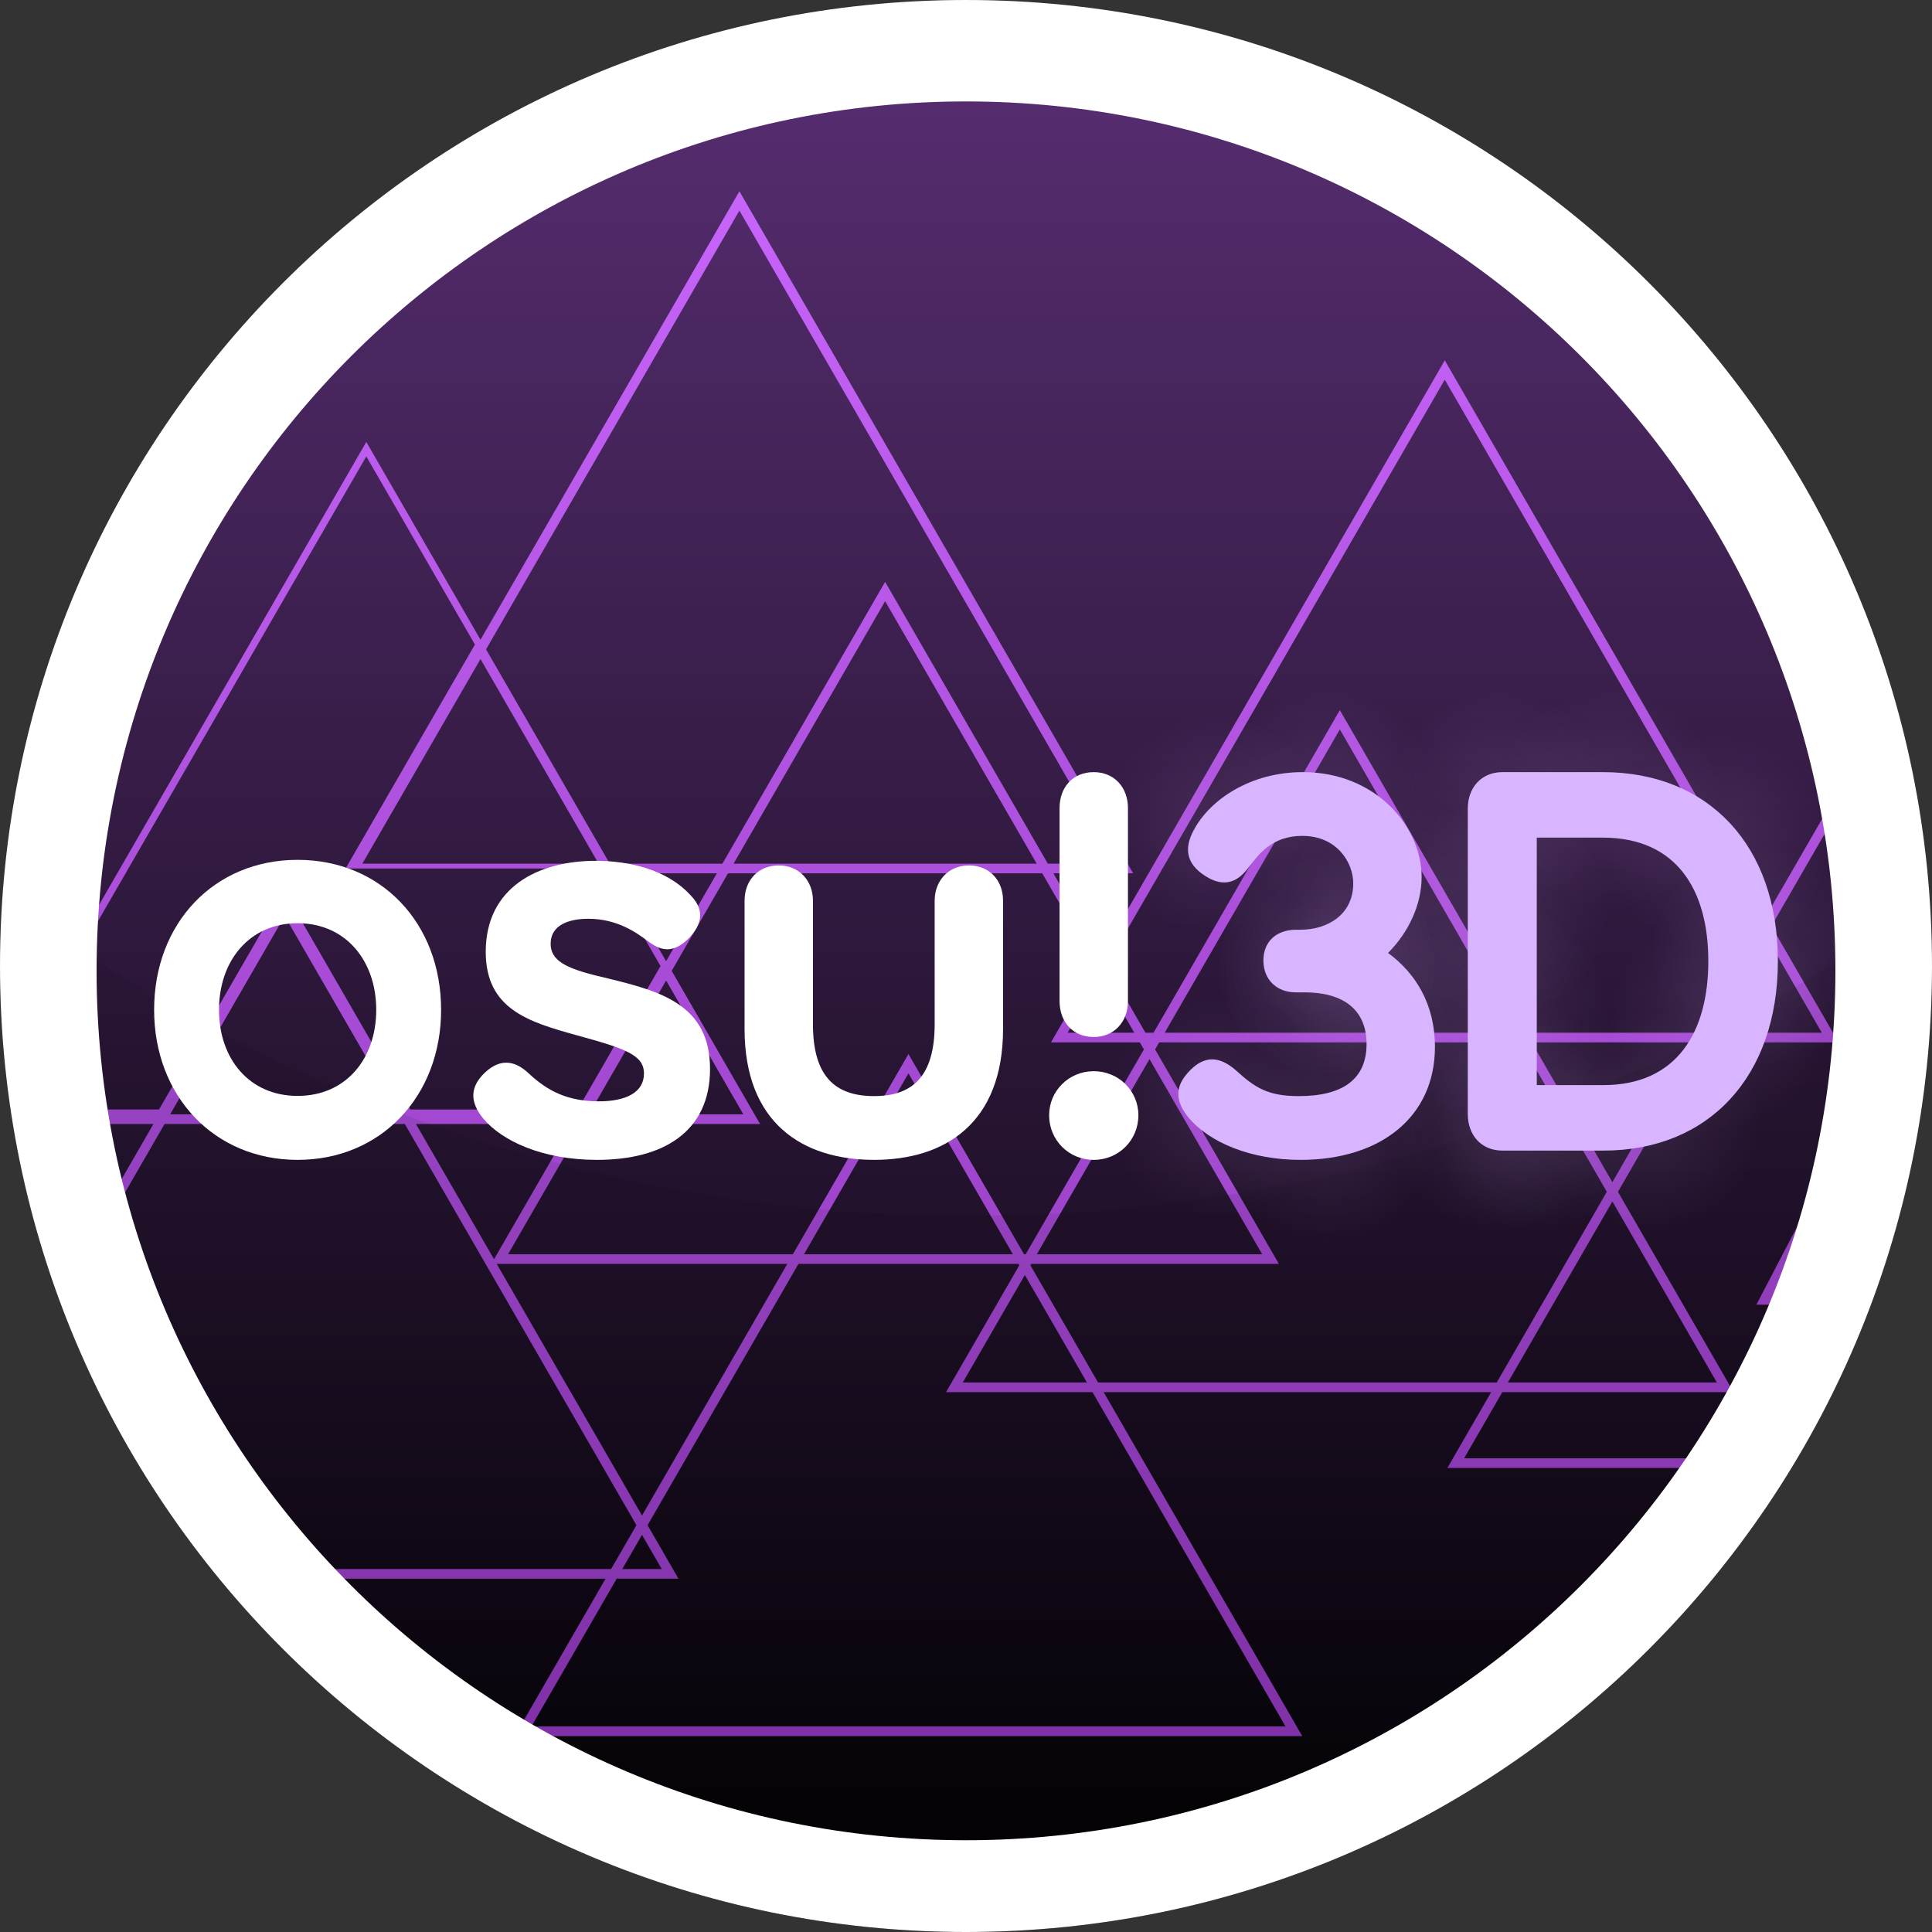 <svg version="1.1" xmlns="http://www.w3.org/2000/svg" xmlns:xlink="http://www.w3.org/1999/xlink" width="360.077" height="360.077" viewBox="0,0,360.077,360.077"><rect x="0" y="0" width="360.077" height="360.077" fill="#333333" stroke="none"/><defs><linearGradient x1="320" y1="-0.077" x2="320" y2="360" gradientUnits="userSpaceOnUse" id="color-1"><stop offset="0" stop-color="#5a2f75"/><stop offset="1" stop-color="#000000"/></linearGradient><linearGradient x1="366.857" y1="35.571" x2="366.857" y2="323.488" gradientUnits="userSpaceOnUse" id="color-2"><stop offset="0" stop-color="#c764fa"/><stop offset="1" stop-color="#8a35b5"/></linearGradient><radialGradient cx="366.807" cy="206.283" r="20.5" gradientUnits="userSpaceOnUse" id="color-3"><stop offset="0" stop-color="#dab5ff" stop-opacity="0.098"/><stop offset="1" stop-color="#dab5ff" stop-opacity="0"/></radialGradient><radialGradient cx="387.307" cy="211.283" r="20.5" gradientUnits="userSpaceOnUse" id="color-4"><stop offset="0" stop-color="#dab5ff" stop-opacity="0.098"/><stop offset="1" stop-color="#dab5ff" stop-opacity="0"/></radialGradient><radialGradient cx="400.164" cy="190.783" r="20.5" gradientUnits="userSpaceOnUse" id="color-5"><stop offset="0" stop-color="#dab5ff" stop-opacity="0.098"/><stop offset="1" stop-color="#dab5ff" stop-opacity="0"/></radialGradient><radialGradient cx="387.307" cy="180.069" r="20.5" gradientUnits="userSpaceOnUse" id="color-6"><stop offset="0" stop-color="#dab5ff" stop-opacity="0.098"/><stop offset="1" stop-color="#dab5ff" stop-opacity="0"/></radialGradient><radialGradient cx="366.807" cy="153.64" r="20.5" gradientUnits="userSpaceOnUse" id="color-7"><stop offset="0" stop-color="#dab5ff" stop-opacity="0.098"/><stop offset="1" stop-color="#dab5ff" stop-opacity="0"/></radialGradient><radialGradient cx="387.307" cy="148.64" r="20.5" gradientUnits="userSpaceOnUse" id="color-8"><stop offset="0" stop-color="#dab5ff" stop-opacity="0.098"/><stop offset="1" stop-color="#dab5ff" stop-opacity="0"/></radialGradient><radialGradient cx="400.164" cy="169.14" r="20.5" gradientUnits="userSpaceOnUse" id="color-9"><stop offset="0" stop-color="#dab5ff" stop-opacity="0.098"/><stop offset="1" stop-color="#dab5ff" stop-opacity="0"/></radialGradient><radialGradient cx="387.307" cy="179.854" r="20.5" gradientUnits="userSpaceOnUse" id="color-10"><stop offset="0" stop-color="#dab5ff" stop-opacity="0.098"/><stop offset="1" stop-color="#dab5ff" stop-opacity="0"/></radialGradient><radialGradient cx="419.259" cy="148.862" r="20.5" gradientUnits="userSpaceOnUse" id="color-11"><stop offset="0" stop-color="#dab5ff" stop-opacity="0.098"/><stop offset="1" stop-color="#dab5ff" stop-opacity="0"/></radialGradient><radialGradient cx="439.759" cy="148.862" r="20.5" gradientUnits="userSpaceOnUse" id="color-12"><stop offset="0" stop-color="#dab5ff" stop-opacity="0.098"/><stop offset="1" stop-color="#dab5ff" stop-opacity="0"/></radialGradient><radialGradient cx="460.259" cy="157.433" r="20.5" gradientUnits="userSpaceOnUse" id="color-13"><stop offset="0" stop-color="#dab5ff" stop-opacity="0.098"/><stop offset="1" stop-color="#dab5ff" stop-opacity="0"/></radialGradient><radialGradient cx="468.116" cy="177.933" r="20.5" gradientUnits="userSpaceOnUse" id="color-14"><stop offset="0" stop-color="#dab5ff" stop-opacity="0.098"/><stop offset="1" stop-color="#dab5ff" stop-opacity="0"/></radialGradient><radialGradient cx="460.259" cy="189.862" r="20.5" gradientUnits="userSpaceOnUse" id="color-15"><stop offset="0" stop-color="#dab5ff" stop-opacity="0.098"/><stop offset="1" stop-color="#dab5ff" stop-opacity="0"/></radialGradient><radialGradient cx="447.616" cy="209.147" r="20.5" gradientUnits="userSpaceOnUse" id="color-16"><stop offset="0" stop-color="#dab5ff" stop-opacity="0.098"/><stop offset="1" stop-color="#dab5ff" stop-opacity="0"/></radialGradient><radialGradient cx="427.116" cy="209.147" r="20.5" gradientUnits="userSpaceOnUse" id="color-17"><stop offset="0" stop-color="#dab5ff" stop-opacity="0.098"/><stop offset="1" stop-color="#dab5ff" stop-opacity="0"/></radialGradient><radialGradient cx="419.259" cy="169.362" r="20.5" gradientUnits="userSpaceOnUse" id="color-18"><stop offset="0" stop-color="#dab5ff" stop-opacity="0.098"/><stop offset="1" stop-color="#dab5ff" stop-opacity="0"/></radialGradient><radialGradient cx="419.259" cy="188.719" r="20.5" gradientUnits="userSpaceOnUse" id="color-19"><stop offset="0" stop-color="#dab5ff" stop-opacity="0.098"/><stop offset="1" stop-color="#dab5ff" stop-opacity="0"/></radialGradient><radialGradient cx="419.259" cy="209.219" r="20.5" gradientUnits="userSpaceOnUse" id="color-20"><stop offset="0" stop-color="#dab5ff" stop-opacity="0.098"/><stop offset="1" stop-color="#dab5ff" stop-opacity="0"/></radialGradient></defs><g transform="translate(-139.962,0.077)"><g stroke-miterlimit="10"><path d="M139.962,179.962c0,-99.433 80.606,-180.038 180.038,-180.038c99.433,0 180.038,80.606 180.038,180.038c0,99.433 -80.606,180.038 -180.038,180.038c-99.433,0 -180.038,-80.606 -180.038,-180.038z" fill="url(#color-1)" fill-rule="nonzero" stroke="none" stroke-width="1"/><path d="M351.158,162.689h-14.866l8.869,15.361l64.07,-110.971l59.836,103.639l14.045,-24.326l3.597,96.697l-14.856,30.422h-62.133l8.155,-14.125h-72.217l37.01,64.103h-146.784l16.937,-29.335c0,0 -34.836,0 -54.715,0c-23.806,0 -47.312,-53.976 -38.714,-68.87c4.128,-7.151 9.166,-15.876 9.166,-15.876c0,0 -18.275,0 -24.485,0c-3.813,0 -1.839,-12.806 4.262,-23.373c12.853,-22.262 59.898,-103.746 59.898,-103.746l21.281,36.859l48.254,-83.578zM463.065,259.386l-21.557,-37.336l16.081,-27.852h25.033l-12.516,-21.679l13.005,-22.526l9.065,45.465l-24.873,47.631h17.324l-15.892,28.621h-55.898l7.115,-12.324zM420.992,257.585h38.955l-19.477,-33.736zM423.35,194.197h-67.352l-0.757,1.311l23.079,39.975h-46.159l-0.152,0.264l12.609,21.838h74.296l20.517,-35.536zM425.429,194.197h30.082l-15.041,26.052zM389.673,132.268l-34.715,60.129h-1.514l-7.244,-12.546l63.03,-109.171l58.797,101.839l-11.477,19.878h-32.161zM389.673,135.869l32.637,56.528h-65.274zM331.121,233.683h-0.304l-21.543,-37.313l-21.543,37.313h-53.077l14.015,-24.275h32.953l-16.477,-28.538l10.497,-18.18h58.57l9.908,17.161l-8.283,14.347h16.566l0.757,1.311zM354.201,197.309l21,36.374h-42.001zM316.282,259.386h27.296l35.97,62.302h-140.547l15.897,-27.535h11.514l-5.757,-9.972l28.116,-48.698h41.006l0.152,0.264zM319.4,257.585l11.569,-20.038l11.569,20.038zM338.957,192.397l6.204,-10.746l6.204,10.746zM479.504,192.397l-10.437,-18.078l-10.437,18.078zM153.077,206.707c5.384,0 16.519,0 16.519,0l23.425,-40.573l23.424,40.573h31.185l15.437,-26.738l-10.496,-18.18h-48.197l24.098,-41.74l-20.241,-35.059c0,0 -47.933,83.023 -59.717,103.433c-4.954,8.581 -0.588,18.284 4.563,18.284zM251.532,160.889h-44.039l22.02,-38.139zM277.766,39.171l70.273,121.717h-12.787l-30.324,-52.524l-30.324,52.524h-20.993l-23.059,-39.939zM273.564,162.689h-18.914l9.457,16.38zM276.682,160.889h56.491l-28.246,-48.923zM215.405,209.408l43.171,74.774l-4.718,8.171c0,0 -64.362,0 -66.561,0c-13.177,0 -35.252,-50.747 -26.678,-65.598c4.409,-7.637 10.015,-17.347 10.015,-17.347zM193.02,170.636l-21.346,36.972h42.691zM246.591,209.408l-14.553,25.207l-14.554,-25.207zM278.505,207.607h-28.795l14.397,-24.938zM286.692,235.483h-54.153l27.077,46.898zM263.294,292.353h-7.357l3.678,-6.371zM328.737,233.683l-19.463,-33.712l-19.464,33.712zM483.591,241.288h-13.17l23.694,-53.036z" fill="url(#color-2)" fill-rule="evenodd" stroke="none" stroke-width="1"/><path d="M142.646,168.329c49.715,36.596 111.131,58.22 177.597,58.22c66.636,0 128.195,-21.734 177.976,-58.499l1.365,-0.962c0.3,4.252 0.453,8.545 0.453,12.874c0,99.433 -80.606,180.038 -180.038,180.038c-99.433,0 -180.038,-80.606 -180.038,-180.038v0c0,-4.287 0.15,-8.538 0.444,-12.75z" fill-opacity="0.075" fill="#000000" fill-rule="nonzero" stroke="#000000" stroke-width="0"/><g fill-rule="nonzero" stroke="none" stroke-width="0"><path d="M346.307,206.283c0,-11.322 9.178,-20.5 20.5,-20.5c11.322,0 20.5,9.178 20.5,20.5c0,11.322 -9.178,20.5 -20.5,20.5c-11.322,0 -20.5,-9.178 -20.5,-20.5z" fill="url(#color-3)"/><path d="M366.807,211.283c0,-11.322 9.178,-20.5 20.5,-20.5c11.322,0 20.5,9.178 20.5,20.5c0,11.322 -9.178,20.5 -20.5,20.5c-11.322,0 -20.5,-9.178 -20.5,-20.5z" fill="url(#color-4)"/><path d="M379.664,190.783c0,-11.322 9.178,-20.5 20.5,-20.5c11.322,0 20.5,9.178 20.5,20.5c0,11.322 -9.178,20.5 -20.5,20.5c-11.322,0 -20.5,-9.178 -20.5,-20.5z" fill="url(#color-5)"/><path d="M366.807,180.069c0,-11.322 9.178,-20.5 20.5,-20.5c11.322,0 20.5,9.178 20.5,20.5c0,11.322 -9.178,20.5 -20.5,20.5c-11.322,0 -20.5,-9.178 -20.5,-20.5z" fill="url(#color-6)"/><path d="M366.807,133.14c11.322,0 20.5,9.178 20.5,20.5c0,11.322 -9.178,20.5 -20.5,20.5c-11.322,0 -20.5,-9.178 -20.5,-20.5c0,-11.322 9.178,-20.5 20.5,-20.5z" fill="url(#color-7)"/><path d="M387.307,128.14c11.322,0 20.5,9.178 20.5,20.5c0,11.322 -9.178,20.5 -20.5,20.5c-11.322,0 -20.5,-9.178 -20.5,-20.5c0,-11.322 9.178,-20.5 20.5,-20.5z" fill="url(#color-8)"/><path d="M400.164,148.64c11.322,0 20.5,9.178 20.5,20.5c0,11.322 -9.178,20.5 -20.5,20.5c-11.322,0 -20.5,-9.178 -20.5,-20.5c0,-11.322 9.178,-20.5 20.5,-20.5z" fill="url(#color-9)"/><path d="M387.307,159.354c11.322,0 20.5,9.178 20.5,20.5c0,11.322 -9.178,20.5 -20.5,20.5c-11.322,0 -20.5,-9.178 -20.5,-20.5c0,-11.322 9.178,-20.5 20.5,-20.5z" fill="url(#color-10)"/></g><g fill-rule="nonzero" stroke="none" stroke-width="0"><path d="M419.259,128.362c11.322,0 20.5,9.178 20.5,20.5c0,11.322 -9.178,20.5 -20.5,20.5c-11.322,0 -20.5,-9.178 -20.5,-20.5c0,-11.322 9.178,-20.5 20.5,-20.5z" fill="url(#color-11)"/><path d="M439.759,128.362c11.322,0 20.5,9.178 20.5,20.5c0,11.322 -9.178,20.5 -20.5,20.5c-11.322,0 -20.5,-9.178 -20.5,-20.5c0,-11.322 9.178,-20.5 20.5,-20.5z" fill="url(#color-12)"/><path d="M460.259,136.933c11.322,0 20.5,9.178 20.5,20.5c0,11.322 -9.178,20.5 -20.5,20.5c-11.322,0 -20.5,-9.178 -20.5,-20.5c0,-11.322 9.178,-20.5 20.5,-20.5z" fill="url(#color-13)"/><path d="M468.116,157.433c11.322,0 20.5,9.178 20.5,20.5c0,11.322 -9.178,20.5 -20.5,20.5c-11.322,0 -20.5,-9.178 -20.5,-20.5c0,-11.322 9.178,-20.5 20.5,-20.5z" fill="url(#color-14)"/><path d="M460.259,169.362c11.322,0 20.5,9.178 20.5,20.5c0,11.322 -9.178,20.5 -20.5,20.5c-11.322,0 -20.5,-9.178 -20.5,-20.5c0,-11.322 9.178,-20.5 20.5,-20.5z" fill="url(#color-15)"/><path d="M447.616,188.647c11.322,0 20.5,9.178 20.5,20.5c0,11.322 -9.178,20.5 -20.5,20.5c-11.322,0 -20.5,-9.178 -20.5,-20.5c0,-11.322 9.178,-20.5 20.5,-20.5z" fill="url(#color-16)"/><path d="M427.116,188.647c11.322,0 20.5,9.178 20.5,20.5c0,11.322 -9.178,20.5 -20.5,20.5c-11.322,0 -20.5,-9.178 -20.5,-20.5c0,-11.322 9.178,-20.5 20.5,-20.5z" fill="url(#color-17)"/><path d="M419.259,148.862c11.322,0 20.5,9.178 20.5,20.5c0,11.322 -9.178,20.5 -20.5,20.5c-11.322,0 -20.5,-9.178 -20.5,-20.5c0,-11.322 9.178,-20.5 20.5,-20.5z" fill="url(#color-18)"/><path d="M419.259,168.219c11.322,0 20.5,9.178 20.5,20.5c0,11.322 -9.178,20.5 -20.5,20.5c-11.322,0 -20.5,-9.178 -20.5,-20.5c0,-11.322 9.178,-20.5 20.5,-20.5z" fill="url(#color-19)"/><path d="M419.259,188.719c11.322,0 20.5,9.178 20.5,20.5c0,11.322 -9.178,20.5 -20.5,20.5c-11.322,0 -20.5,-9.178 -20.5,-20.5c0,-11.322 9.178,-20.5 20.5,-20.5z" fill="url(#color-20)"/></g><path d="M500.038,179.962c0,99.432 -80.606,180.038 -180.038,180.038c-99.432,0 -180.038,-80.606 -180.038,-180.038c0,-99.432 80.606,-180.038 180.038,-180.038c99.432,0 180.038,80.606 180.038,180.038zM157.965,180.862c0,89.489 72.546,162.035 162.035,162.035c89.489,0 162.035,-72.546 162.035,-162.035c0,-89.489 -72.546,-162.035 -162.035,-162.035c-89.489,0 -162.035,72.546 -162.035,162.035z" fill="#ffffff" fill-rule="nonzero" stroke="none" stroke-width="1"/><path d="M343.811,143.829c3.781,0 6.373,2.808 6.373,6.697v35.97c0,3.889 -2.593,6.697 -6.373,6.697c-3.888,0 -6.373,-2.808 -6.373,-6.697v-35.97c0,-3.889 2.485,-6.697 6.373,-6.697zM343.811,216.094c-4.645,0 -8.317,-3.673 -8.317,-8.317c0,-4.537 3.673,-8.21 8.317,-8.21c4.645,0 8.318,3.673 8.318,8.21c0,4.645 -3.673,8.317 -8.318,8.317z" fill="#ffffff" fill-rule="nonzero" stroke="none" stroke-width="1"/><path d="M320.534,161.22c3.889,0 6.373,2.808 6.373,6.589v23.872c0,17.607 -10.855,24.412 -24.034,24.412c-13.286,0 -24.142,-6.805 -24.142,-24.412v-23.872c0,-3.781 2.485,-6.589 6.373,-6.589c3.781,0 6.373,2.808 6.373,6.589v23.008c0,9.613 4.05,13.394 11.396,13.394c7.237,0 11.288,-3.781 11.288,-13.394v-23.008c0,-3.781 2.592,-6.589 6.373,-6.589z" fill="#ffffff" fill-rule="nonzero" stroke="none" stroke-width="1"/><path d="M242.59,175.803c0,3.564 3.673,4.861 10.694,6.481c9.722,2.376 19.011,4.861 19.011,16.851c0,11.666 -8.642,16.959 -21.064,16.959c-10.262,0 -17.715,-3.565 -21.172,-7.669c-2.701,-3.241 -2.376,-6.049 0.216,-8.533c3.241,-3.132 6.049,-1.836 7.886,-0.216c2.916,2.701 6.481,5.509 13.394,5.509c5.185,0 8.426,-1.728 8.426,-5.185c0,-3.457 -3.457,-4.645 -12.53,-7.129c-8.966,-2.485 -16.959,-4.861 -16.959,-15.555c0,-11.99 9.722,-16.959 20.523,-16.959c6.157,0 13.178,1.62 17.499,6.265c1.836,1.836 3.241,4.429 0,7.993c-3.241,3.349 -5.617,2.376 -7.886,0.648c-2.052,-1.512 -5.617,-4.105 -11.018,-4.105c-3.673,0 -7.021,1.188 -7.021,4.645z" fill="#ffffff" fill-rule="nonzero" stroke="none" stroke-width="1"/><path d="M195.429,216.094c-15.575,0 -26.743,-11.92 -26.743,-27.959c0,-16.147 11.169,-27.959 26.743,-27.959c15.575,0 26.744,11.812 26.744,27.959c0,16.038 -11.169,27.959 -26.744,27.959zM195.429,204.173c9.017,0 14.653,-6.936 14.653,-16.038c0,-9.103 -5.636,-16.147 -14.653,-16.147c-9.017,0 -14.652,7.044 -14.652,16.147c0,9.103 5.636,16.038 14.652,16.038z" fill="#ffffff" fill-rule="nonzero" stroke="none" stroke-width="1"/><path d="M407.4,195.03c0,13.071 -10.153,21.064 -25.06,21.064c-9.073,0 -16.96,-3.132 -20.956,-7.993c-2.484,-3.132 -2.484,-5.835 0.432,-8.751c2.592,-2.592 5.292,-2.7 8.427,0c3.564,3.24 5.94,4.863 11.773,4.863c8.317,0 12.639,-3.242 12.639,-9.723c0,-5.832 -3.672,-9.613 -11.559,-9.613h-1.62c-3.564,0 -6.048,-2.376 -6.048,-5.943c0,-3.564 2.484,-5.724 6.048,-5.724h0.756c5.292,0 9.939,-2.916 9.939,-8.641c0,-3.888 -3.026,-8.859 -9.507,-8.859c-5.724,0 -8.209,3.566 -10.045,5.943c-2.376,3.24 -5.184,3.456 -8.211,1.404c-3.132,-2.052 -3.996,-4.86 -1.836,-8.643c3.024,-5.508 10.479,-10.585 20.2,-10.585c13.611,0 22.144,10.153 22.144,19.552c0,5.076 -2.376,10.261 -6.264,14.149c5.184,3.783 8.749,9.615 8.749,17.5z" fill="#dab5ff" fill-rule="nonzero" stroke="none" stroke-width="1"/><path d="M471.314,179.042c0,21.496 -12.855,35.323 -32.515,35.323h-18.793c-3.999,0 -6.483,-2.916 -6.483,-6.805v-56.927c0,-3.888 2.484,-6.805 6.483,-6.805h18.685c19.66,0 32.623,13.611 32.623,35.213zM458.351,179.042c0,-13.285 -5.94,-23.006 -19.66,-23.006h-12.313v46.122h12.421c13.719,0 19.552,-9.937 19.552,-23.116z" fill="#dab5ff" fill-rule="nonzero" stroke="none" stroke-width="1"/></g></g></svg>